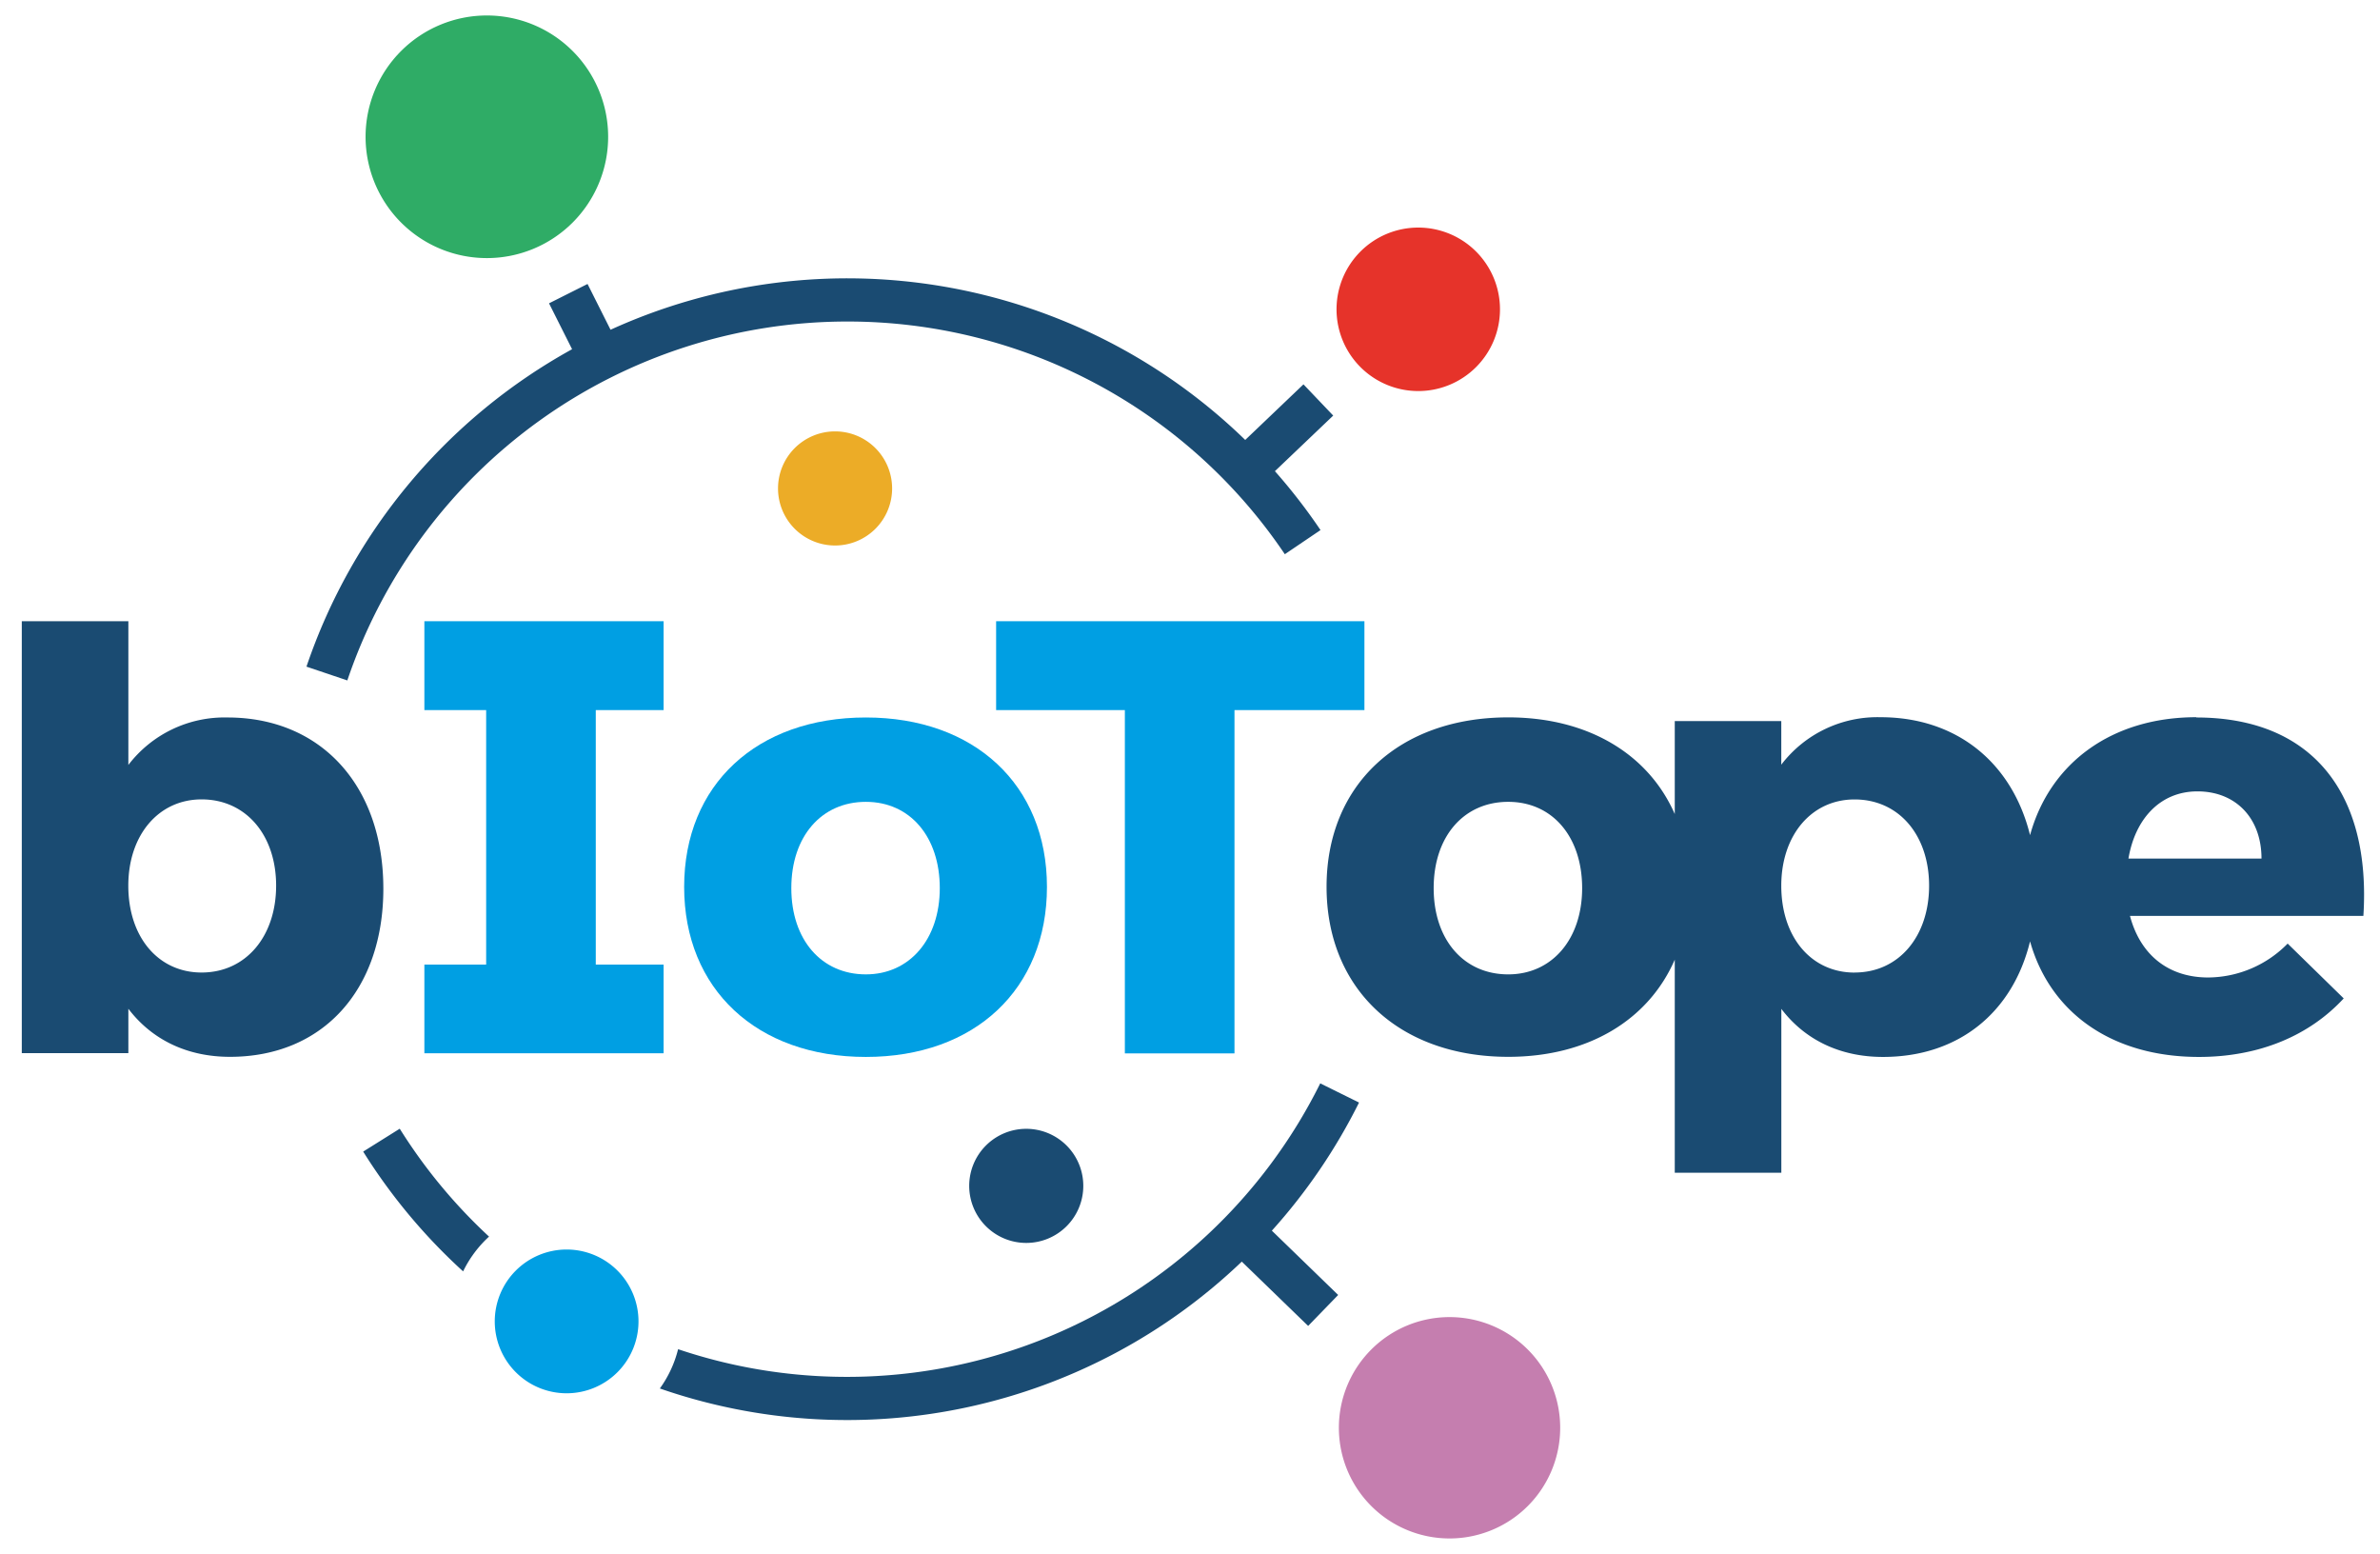 <svg id="Laag_1" data-name="Laag 1" xmlns="http://www.w3.org/2000/svg" xmlns:xlink="http://www.w3.org/1999/xlink" viewBox="0 0 436.83 285.14"><defs><style>.cls-1{fill:none;}.cls-2{clip-path:url(#clip-path);}.cls-3{fill:#009fe3;}.cls-4{fill:#ecac27;}.cls-5{fill:#e6332a;}.cls-6{fill:#c57eaf;}.cls-7{fill:#2fac66;}.cls-8{fill:#1a4b72;}</style><clipPath id="clip-path"><rect class="cls-1" width="436.83" height="285.14"/></clipPath></defs><title>img_</title><g class="cls-2"><path class="cls-3" d="M158.92,131.66c-20,0-33.35,12.33-33.35,31.09s13.34,31.2,33.35,31.2,33.24-12.44,33.24-31.2-13.34-31.09-33.24-31.09m0,47.14c-8.14,0-13.68-6.33-13.68-15.83s5.54-15.83,13.68-15.83,13.57,6.44,13.57,15.83S166.95,178.8,158.92,178.8ZM182.83,114V130.3h23.63v63h20.12v-63h23.85V114h-67.6ZM77.89,130.3H89.23V177H77.89v16.28H121.8V177H109.35V130.3H121.8V114H77.89V130.3Z"/><path class="cls-4" d="M163.74,89.63a10.47,10.47,0,1,1-10.47-10.47,10.47,10.47,0,0,1,10.47,10.47"/><path class="cls-5" d="M275.31,56.76a15,15,0,1,1-15-15,15,15,0,0,1,15,15"/><path class="cls-6" d="M286.36,262a20.31,20.31,0,1,1-20.3-20.31A20.31,20.31,0,0,1,286.36,262"/><path class="cls-7" d="M111.62,25.1A22.26,22.26,0,1,1,89.37,2.84,22.26,22.26,0,0,1,111.62,25.1"/><path class="cls-3" d="M104,229.29a13.19,13.19,0,1,0,13.19,13.19A13.19,13.19,0,0,0,104,229.29"/><path class="cls-8" d="M177.89,217.61a10.47,10.47,0,1,0,10.47-10.47,10.47,10.47,0,0,0-10.47,10.47m225.22-86c-15.42,0-26.84,8.31-30.51,21.64-3.29-13.3-13.46-21.64-27.46-21.64a22.2,22.2,0,0,0-18.2,8.71v-8H307.39v17.06c-4.83-11-15.9-17.74-30.56-17.74-20,0-33.35,12.33-33.35,31.09s13.34,31.2,33.35,31.2c14.66,0,25.74-6.76,30.56-17.83V215.2h19.56V185.13c4.29,5.65,10.74,8.82,18.65,8.82,13.9,0,23.82-8.17,27-21.21,3.65,13,14.89,21.21,31,21.21,11.19,0,20.35-4,26.57-10.74l-10.29-10.06a20.6,20.6,0,0,1-14.58,6.22c-7.24,0-12.44-4.07-14.36-11.3h42.84C435.21,145.79,424.59,131.66,403.11,131.66ZM276.82,178.8c-8.14,0-13.68-6.33-13.68-15.83s5.54-15.83,13.68-15.83,13.57,6.44,13.57,15.83S284.85,178.8,276.82,178.8Zm63.57-.33c-7.91,0-13.45-6.45-13.45-15.94,0-9.27,5.54-15.83,13.45-15.83,8.14,0,13.68,6.55,13.68,15.83S348.53,178.46,340.4,178.46Zm50.27-20.92c1.24-7.35,5.88-12.33,12.66-12.33,7,0,11.76,4.87,11.76,12.33H390.67ZM155.52,59a96.73,96.73,0,0,1,80.3,42.7l6.55-4.43A105,105,0,0,0,234,86.46l10.7-10.2-5.46-5.73-10.69,10.2A104.78,104.78,0,0,0,112.06,60.51l-4.22-8.4-7.07,3.55L105,64.08a105,105,0,0,0-48.75,58.25l7.5,2.53A96.89,96.89,0,0,1,155.52,59ZM41.76,131.66a22.21,22.21,0,0,0-18.2,8.71V114H4v79.25H23.56v-8.14c4.3,5.65,10.74,8.82,18.65,8.82,17.07,0,28.15-12.32,28.15-30.86C70.36,144.21,58.94,131.66,41.76,131.66ZM37,178.46c-7.91,0-13.45-6.45-13.45-15.94,0-9.27,5.54-15.83,13.45-15.83,8.14,0,13.68,6.55,13.68,15.83S45.15,178.46,37,178.46ZM242.32,198.8a97,97,0,0,1-117.86,48.78,20.94,20.94,0,0,1-3.35,7.21,104.81,104.81,0,0,0,106.81-23.28l12.18,11.8,5.51-5.68-12.17-11.8a105,105,0,0,0,16-23.51ZM73.37,207.12l-6.71,4.2A104.87,104.87,0,0,0,85,233.3a21.18,21.18,0,0,1,4.76-6.38A97.28,97.28,0,0,1,73.37,207.12Z"/></g></svg>